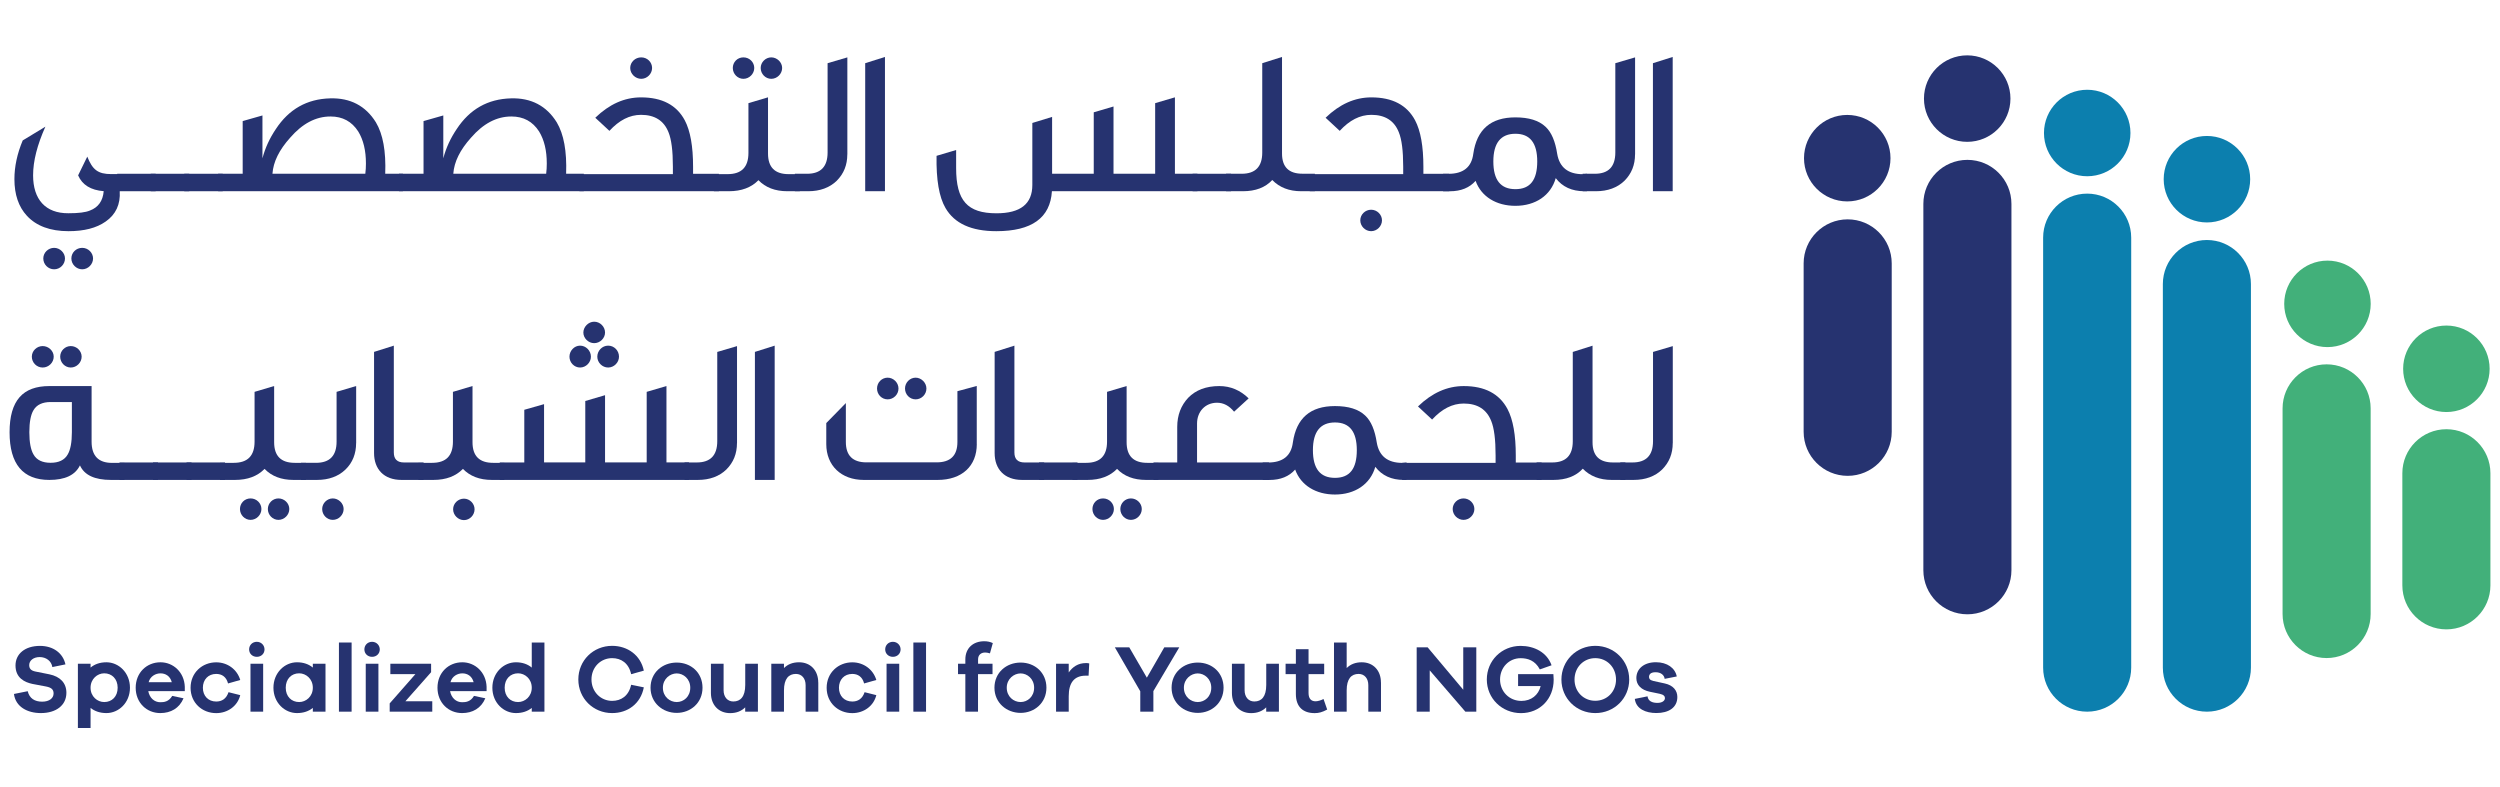 <?xml version="1.0" encoding="UTF-8"?>
<svg id="Layer_1" data-name="Layer 1" xmlns="http://www.w3.org/2000/svg" viewBox="0 0 532.48 167.71">
  <defs>
    <style>
      .cls-1 {
        fill: #42b07a;
      }

      .cls-2 {
        fill: #263370;
      }

      .cls-3 {
        fill: #0c7fae;
      }
    </style>
  </defs>
  <g>
    <path class="cls-2" d="M25.5,40.73c.18,2.79-.84,4.97-3.01,6.47-1.95,1.37-4.57,2.04-7.89,2.04-3.9,0-6.87-1.11-8.87-3.28-1.77-1.91-2.66-4.52-2.66-7.8,0-2.66.58-5.41,1.77-8.25l4.83-2.93c-1.73,3.86-2.62,7.31-2.62,10.37,0,5.1,2.62,8.11,7.54,8.07,2.13,0,3.63-.18,4.57-.58,1.77-.67,2.75-2.04,2.93-4.12-2.75-.22-4.57-1.33-5.45-3.37l1.95-3.99c1.11,2.79,2.26,3.72,5.1,3.72h1.82v3.64ZM13.84,55.05c0,1.24-1.02,2.31-2.31,2.31s-2.31-1.06-2.31-2.31,1.06-2.26,2.31-2.26,2.31,1.06,2.31,2.26ZM19.82,55.05c0,1.24-1.06,2.31-2.31,2.31s-2.31-1.06-2.31-2.31,1.02-2.26,2.31-2.26,2.31,1.06,2.31,2.26Z"/>
    <path class="cls-2" d="M33.16,40.73h-8.2v-3.72h8.2v3.72Z"/>
    <path class="cls-2" d="M40.3,40.73h-8.2v-3.72h8.2v3.72Z"/>
    <path class="cls-2" d="M47.44,40.73h-8.2v-3.72h8.2v3.72Z"/>
    <path class="cls-2" d="M85.83,40.73h-39.37v-3.72h5.23v-11.22l4.21-1.2v9.13c.58-2.22,1.55-4.3,2.84-6.21,2.79-4.26,6.65-6.43,11.57-6.56,4.3-.13,7.58,1.6,9.75,5.1,1.51,2.53,2.17,6.16,1.99,10.95h3.77v3.72ZM77.81,37c.09-.71.13-1.42.13-2.17,0-2.75-.53-5.01-1.64-6.83-1.37-2.13-3.33-3.19-5.9-3.19-3.15,0-5.99,1.51-8.6,4.52-2.35,2.62-3.59,5.14-3.77,7.67h19.77Z"/>
    <path class="cls-2" d="M124.35,40.73h-39.37v-3.72h5.23v-11.22l4.21-1.2v9.13c.58-2.22,1.55-4.3,2.84-6.21,2.79-4.26,6.65-6.43,11.57-6.56,4.3-.13,7.58,1.6,9.75,5.1,1.51,2.53,2.17,6.16,2,10.95h3.77v3.72ZM116.33,37c.09-.71.13-1.42.13-2.17,0-2.75-.53-5.01-1.64-6.83-1.37-2.13-3.32-3.19-5.9-3.19-3.15,0-5.99,1.51-8.6,4.52-2.35,2.62-3.59,5.14-3.77,7.67h19.78Z"/>
    <path class="cls-2" d="M153.12,40.73h-29.71v-3.64h19.91v-1.59c0-3.37-.31-5.81-.93-7.32-.98-2.48-2.93-3.72-5.85-3.72-2.44,0-4.66,1.15-6.74,3.41l-3.01-2.79c2.97-2.88,6.21-4.34,9.75-4.34,4.48,0,7.58,1.64,9.31,4.88,1.2,2.26,1.77,5.59,1.77,9.89v1.51h5.5v3.72ZM138.89,14.48c0,1.24-1.06,2.31-2.31,2.31s-2.35-1.06-2.35-2.31,1.06-2.26,2.35-2.26,2.31,1.02,2.31,2.26Z"/>
    <path class="cls-2" d="M170.36,40.73h-2.66c-2.62,0-4.66-.8-6.16-2.35-1.51,1.55-3.59,2.35-6.3,2.35h-3.19v-3.64h2.93c2.97,0,4.43-1.51,4.43-4.52v-10.6l4.17-1.24v11.97c0,2.93,1.46,4.39,4.39,4.39h2.39v3.64ZM160.65,14.48c0,1.24-1.06,2.31-2.31,2.31s-2.26-1.06-2.26-2.31.97-2.26,2.26-2.26,2.31,1.02,2.31,2.26ZM166.59,14.48c0,1.24-1.06,2.31-2.31,2.31s-2.26-1.06-2.26-2.31,1.06-2.26,2.26-2.26,2.31,1.02,2.31,2.26Z"/>
    <path class="cls-2" d="M180.47,32.88c0,2.26-.75,4.12-2.26,5.63-1.51,1.46-3.55,2.22-6.07,2.22h-2.84v-3.72h2.62c2.88,0,4.35-1.51,4.35-4.52V13.46l4.21-1.24v20.66Z"/>
    <path class="cls-2" d="M188.49,40.73h-4.21V13.46l4.21-1.33v28.6Z"/>
    <path class="cls-2" d="M255.04,40.73h-30.99c-.35,5.68-4.3,8.51-11.84,8.51-5.32,0-8.91-1.64-10.82-4.92-1.37-2.35-2-6.03-1.91-11.13l4.17-1.24v3.86c0,6.92,2.39,9.62,8.6,9.62,5.1,0,7.63-2,7.63-6.03v-13.21l4.21-1.29v12.1h8.87v-13.08l4.21-1.24v14.32h8.87v-15.03l4.21-1.24v16.27h4.79v3.72Z"/>
    <path class="cls-2" d="M262.21,40.73h-8.2v-3.72h8.2v3.72Z"/>
    <path class="cls-2" d="M280.07,40.73h-2.93c-2.57,0-4.61-.8-6.16-2.39-1.46,1.59-3.55,2.39-6.25,2.39h-3.59v-3.72h3.32c2.93,0,4.39-1.51,4.39-4.52V13.46l4.21-1.33v20.57c0,2.88,1.46,4.3,4.34,4.3h2.66v3.72Z"/>
    <path class="cls-2" d="M308.67,40.73h-29.71v-3.64h19.91v-1.59c0-3.37-.31-5.81-.93-7.32-.97-2.48-2.93-3.72-5.85-3.72-2.44,0-4.66,1.15-6.74,3.41l-3.01-2.79c2.97-2.88,6.21-4.34,9.75-4.34,4.48,0,7.58,1.64,9.31,4.88,1.2,2.26,1.77,5.59,1.77,9.89v1.51h5.5v3.72ZM294.35,46.93c0,1.24-1.06,2.31-2.31,2.31s-2.31-1.06-2.31-2.31,1.06-2.26,2.31-2.26,2.31,1.02,2.31,2.26Z"/>
    <path class="cls-2" d="M338.01,40.73h-.58c-2.62,0-4.66-.93-6.07-2.79-1.06,3.72-4.34,5.9-8.6,5.9-4.04,0-7.27-1.95-8.47-5.32-1.29,1.46-3.1,2.22-5.5,2.22h-1.42v-3.72h1.15c3.15,0,4.92-1.42,5.28-4.26.75-5.19,3.72-7.76,8.96-7.76,2.88,0,5.01.66,6.43,2,1.29,1.2,2.08,3.15,2.48,5.76.49,2.88,2.31,4.34,5.45,4.34l.89-.09v3.72ZM327.42,34.39c0-3.95-1.55-5.9-4.65-5.9s-4.7,1.95-4.7,5.9,1.55,5.9,4.7,5.9,4.65-1.95,4.65-5.9Z"/>
    <path class="cls-2" d="M348.25,32.88c0,2.26-.75,4.12-2.26,5.63-1.51,1.46-3.55,2.22-6.07,2.22h-2.84v-3.72h2.62c2.88,0,4.35-1.51,4.35-4.52V13.46l4.21-1.24v20.66Z"/>
    <path class="cls-2" d="M356.27,40.73h-4.21V13.46l4.21-1.33v28.6Z"/>
    <path class="cls-2" d="M26.52,102.22h-2.88c-3.46,0-5.68-1.02-6.61-3.1-1.02,2.08-3.19,3.1-6.52,3.1-5.63,0-8.47-3.37-8.47-10.15s2.84-9.84,8.47-9.84h9v11.84c0,3.01,1.46,4.52,4.34,4.52h2.66v3.64ZM15.3,85.63h-4.52c-1.73,0-2.97.58-3.64,1.73-.58.93-.89,2.53-.89,4.7s.31,3.77.89,4.74c.67,1.2,1.91,1.77,3.64,1.77s2.97-.58,3.64-1.77c.58-.97.89-2.57.89-4.74v-6.43ZM11.44,75.97c0,1.24-1.06,2.31-2.35,2.31s-2.31-1.06-2.31-2.31,1.06-2.26,2.31-2.26,2.35,1.02,2.35,2.26ZM17.39,75.97c0,1.24-1.06,2.31-2.31,2.31s-2.26-1.06-2.26-2.31,1.02-2.26,2.26-2.26,2.31,1.02,2.31,2.26Z"/>
    <path class="cls-2" d="M33.65,102.22h-8.2v-3.72h8.2v3.72Z"/>
    <path class="cls-2" d="M40.79,102.22h-8.2v-3.72h8.2v3.72Z"/>
    <path class="cls-2" d="M47.93,102.22h-8.2v-3.72h8.2v3.72Z"/>
    <path class="cls-2" d="M65.17,102.22h-2.66c-2.62,0-4.66-.8-6.16-2.35-1.51,1.55-3.59,2.35-6.3,2.35h-3.19v-3.64h2.93c2.97,0,4.43-1.51,4.43-4.52v-10.6l4.17-1.24v11.97c0,2.93,1.46,4.39,4.39,4.39h2.39v3.64ZM55.68,108.42c0,1.24-1.06,2.31-2.31,2.31s-2.26-1.06-2.26-2.31.98-2.26,2.26-2.26,2.31,1.02,2.31,2.26ZM61.62,108.42c0,1.24-1.06,2.31-2.31,2.31s-2.26-1.06-2.26-2.31,1.02-2.26,2.26-2.26,2.31,1.02,2.31,2.26Z"/>
    <path class="cls-2" d="M75.85,94.37c0,2.26-.75,4.17-2.26,5.63-1.51,1.46-3.55,2.22-6.07,2.22h-3.41v-3.64h3.19c2.93,0,4.39-1.51,4.39-4.52v-10.6l4.17-1.24v12.15ZM73.19,108.42c0,1.24-1.06,2.31-2.31,2.31s-2.26-1.06-2.26-2.31,1.06-2.26,2.26-2.26,2.31,1.02,2.31,2.26Z"/>
    <path class="cls-2" d="M90.22,102.22h-4.7c-3.77,0-5.85-2.31-5.85-5.72v-21.55l4.21-1.33v22.75c0,1.42.71,2.13,2.17,2.13h4.17v3.72Z"/>
    <path class="cls-2" d="M107.42,102.22h-2.66c-2.62,0-4.66-.8-6.16-2.35-1.51,1.55-3.59,2.35-6.3,2.35h-3.19v-3.64h2.93c2.97,0,4.43-1.51,4.43-4.52v-10.6l4.17-1.24v11.97c0,2.93,1.46,4.39,4.39,4.39h2.39v3.64ZM101.08,108.47c0,1.24-1.02,2.31-2.26,2.31s-2.31-1.06-2.31-2.31,1.06-2.26,2.31-2.26,2.26,1.06,2.26,2.26Z"/>
    <path class="cls-2" d="M146.74,102.22h-40.3v-3.72h5.23v-11.22l4.21-1.2v12.41h8.78v-13.08l4.21-1.24v14.32h8.87v-15.03l4.21-1.24v16.27h4.79v3.72ZM125.86,75.97c0,1.24-1.06,2.31-2.31,2.31s-2.26-1.06-2.26-2.31,1.02-2.35,2.26-2.35,2.31,1.06,2.31,2.35ZM128.87,70.83c0,1.2-1.06,2.26-2.31,2.26s-2.31-1.06-2.31-2.26,1.06-2.31,2.31-2.31,2.31,1.06,2.31,2.31ZM131.84,75.97c0,1.24-1.06,2.31-2.31,2.31s-2.31-1.06-2.31-2.31,1.02-2.35,2.31-2.35,2.31,1.06,2.31,2.35Z"/>
    <path class="cls-2" d="M156.97,94.37c0,2.26-.75,4.12-2.26,5.63-1.51,1.46-3.55,2.22-6.07,2.22h-2.84v-3.72h2.62c2.88,0,4.35-1.51,4.35-4.52v-19.02l4.21-1.24v20.66Z"/>
    <path class="cls-2" d="M165,102.22h-4.21v-27.27l4.21-1.33v28.6Z"/>
    <path class="cls-2" d="M208.05,94.59c0,4.66-3.15,7.63-8.34,7.63h-15.74c-4.79,0-7.98-3.06-7.98-7.63v-4.48l4.17-4.26v8.29c0,2.88,1.46,4.34,4.39,4.34h14.94c2.97,0,4.43-1.46,4.43-4.34v-10.82l4.12-1.11v12.37ZM191.37,82.75c0,1.28-1.06,2.31-2.31,2.31s-2.26-1.02-2.26-2.31,1.02-2.31,2.26-2.31,2.31,1.06,2.31,2.31ZM197.32,82.75c0,1.28-1.06,2.31-2.3,2.31s-2.26-1.02-2.26-2.31,1.06-2.31,2.26-2.31,2.3,1.06,2.3,2.31Z"/>
    <path class="cls-2" d="M222.4,102.22h-4.7c-3.77,0-5.85-2.31-5.85-5.72v-21.55l4.21-1.33v22.75c0,1.42.71,2.13,2.17,2.13h4.17v3.72Z"/>
    <path class="cls-2" d="M229.5,102.22h-8.2v-3.72h8.2v3.72Z"/>
    <path class="cls-2" d="M246.74,102.22h-2.66c-2.62,0-4.66-.8-6.16-2.35-1.51,1.55-3.59,2.35-6.3,2.35h-3.19v-3.64h2.93c2.97,0,4.43-1.51,4.43-4.52v-10.6l4.17-1.24v11.97c0,2.93,1.46,4.39,4.39,4.39h2.39v3.64ZM237.25,108.42c0,1.24-1.06,2.31-2.31,2.31s-2.26-1.06-2.26-2.31.97-2.26,2.26-2.26,2.31,1.02,2.31,2.26ZM243.19,108.42c0,1.24-1.06,2.31-2.31,2.31s-2.26-1.06-2.26-2.31,1.02-2.26,2.26-2.26,2.31,1.02,2.31,2.26Z"/>
    <path class="cls-2" d="M270.24,102.22h-24.56v-3.72h5.06v-7.58c0-2.48.8-4.57,2.35-6.21,1.6-1.64,3.81-2.48,6.61-2.48,2.39,0,4.48.89,6.25,2.62l-3.1,2.84c-1.06-1.29-2.26-1.91-3.63-1.91-2.53,0-4.26,1.91-4.26,4.43v8.29h15.3v3.72Z"/>
    <path class="cls-2" d="M299.58,102.22h-.58c-2.62,0-4.66-.93-6.07-2.79-1.06,3.72-4.34,5.9-8.6,5.9-4.04,0-7.27-1.95-8.47-5.32-1.29,1.46-3.1,2.22-5.5,2.22h-1.42v-3.72h1.15c3.15,0,4.92-1.42,5.28-4.26.75-5.19,3.72-7.76,8.96-7.76,2.88,0,5.01.66,6.43,2,1.29,1.2,2.08,3.15,2.48,5.76.49,2.88,2.31,4.34,5.45,4.34l.89-.09v3.72ZM288.99,95.88c0-3.95-1.55-5.9-4.65-5.9s-4.7,1.95-4.7,5.9,1.55,5.9,4.7,5.9,4.65-1.95,4.65-5.9Z"/>
    <path class="cls-2" d="M328.35,102.22h-29.71v-3.64h19.91v-1.59c0-3.37-.31-5.81-.93-7.32-.98-2.48-2.93-3.72-5.85-3.72-2.44,0-4.66,1.15-6.74,3.41l-3.01-2.79c2.97-2.88,6.21-4.34,9.75-4.34,4.48,0,7.58,1.64,9.31,4.88,1.2,2.26,1.77,5.59,1.77,9.89v1.51h5.5v3.72ZM314.03,108.42c0,1.24-1.06,2.31-2.31,2.31s-2.31-1.06-2.31-2.31,1.06-2.26,2.31-2.26,2.31,1.02,2.31,2.26Z"/>
    <path class="cls-2" d="M346.21,102.22h-2.93c-2.57,0-4.61-.8-6.16-2.39-1.46,1.59-3.55,2.39-6.25,2.39h-3.59v-3.72h3.32c2.93,0,4.39-1.51,4.39-4.52v-19.02l4.21-1.33v20.57c0,2.88,1.46,4.3,4.34,4.3h2.66v3.72Z"/>
    <path class="cls-2" d="M356.28,94.37c0,2.26-.75,4.12-2.26,5.63-1.51,1.46-3.55,2.22-6.07,2.22h-2.84v-3.72h2.62c2.88,0,4.35-1.51,4.35-4.52v-19.02l4.21-1.24v20.66Z"/>
  </g>
  <g>
    <path class="cls-2" d="M13.93,141.51l-2.78.57c-.2-1.29-1.33-2.13-2.7-2.13s-2.23.78-2.23,1.7c0,.7.31,1.19,1.37,1.39l2.95.59c2.23.47,3.6,1.8,3.6,3.93,0,2.66-2.19,4.32-5.44,4.32-2.86,0-5.38-1.33-5.73-4.07l2.93-.59c.37,1.55,1.51,2.23,3.07,2.23s2.44-.76,2.44-1.74c0-.78-.37-1.25-1.6-1.49l-2.91-.55c-1.64-.35-3.6-1.25-3.6-3.93,0-2.46,2.01-4.17,5.22-4.17,2.78,0,4.89,1.51,5.42,3.95Z"/>
    <path class="cls-2" d="M27.68,146.48c0,3.21-2.41,5.4-5.01,5.4-1.39,0-2.52-.41-3.38-1.1v4.28h-2.7v-13.69h2.7v.82c.86-.72,1.98-1.13,3.38-1.13,2.6,0,5.01,2.21,5.01,5.42ZM25.06,146.48c0-1.88-1.23-3.07-2.86-3.07-1.45,0-2.91,1.19-2.91,3.07s1.45,3.05,2.91,3.05c1.64,0,2.86-1.17,2.86-3.05Z"/>
    <path class="cls-2" d="M39.36,147.2h-7.78c.27,1.47,1.31,2.37,2.56,2.37.8,0,1.8-.1,2.54-1.35l2.41.51c-.9,2.13-2.72,3.15-4.95,3.15-2.89,0-5.24-2.19-5.24-5.4s2.35-5.42,5.28-5.42c2.72,0,5.07,2.11,5.18,5.22v.92ZM31.66,145.3h4.93c-.35-1.31-1.33-1.88-2.41-1.88-1.02,0-2.19.61-2.52,1.88Z"/>
    <path class="cls-2" d="M48.67,147.43l2.5.63c-.57,2.33-2.68,3.83-5.12,3.83-2.99,0-5.46-2.19-5.46-5.4s2.48-5.42,5.46-5.42c2.37,0,4.44,1.47,5.12,3.76l-2.6.74c-.37-1.43-1.33-2.03-2.52-2.03-1.7,0-2.84,1.21-2.84,2.95s1.15,2.93,2.84,2.93c1.19,0,2.15-.57,2.62-1.98Z"/>
    <path class="cls-2" d="M56.34,138.32c0,.9-.7,1.58-1.64,1.58s-1.64-.68-1.64-1.58.68-1.62,1.64-1.62,1.64.76,1.64,1.62ZM53.35,151.58v-10.21h2.7v10.21h-2.7Z"/>
    <path class="cls-2" d="M69.33,151.58h-2.7v-.8c-.86.7-1.98,1.1-3.38,1.1-2.6,0-5.01-2.19-5.01-5.4s2.41-5.42,5.01-5.42c1.39,0,2.52.41,3.38,1.13v-.82h2.7v10.21ZM66.63,146.48c0-1.88-1.45-3.07-2.91-3.07-1.64,0-2.86,1.19-2.86,3.07s1.23,3.05,2.86,3.05c1.45,0,2.91-1.17,2.91-3.05Z"/>
    <path class="cls-2" d="M72.19,151.58v-14.73h2.7v14.73h-2.7Z"/>
    <path class="cls-2" d="M80.89,138.32c0,.9-.7,1.58-1.64,1.58s-1.64-.68-1.64-1.58.68-1.62,1.64-1.62,1.64.76,1.64,1.62ZM77.9,151.58v-10.21h2.7v10.21h-2.7Z"/>
    <path class="cls-2" d="M92.06,151.58h-9.06v-1.76l5.48-6.24h-5.34v-2.21h8.68v1.8l-5.48,6.2h5.73v2.21Z"/>
    <path class="cls-2" d="M103.64,147.2h-7.78c.27,1.47,1.31,2.37,2.56,2.37.8,0,1.8-.1,2.54-1.35l2.41.51c-.9,2.13-2.72,3.15-4.95,3.15-2.89,0-5.24-2.19-5.24-5.4s2.35-5.42,5.28-5.42c2.72,0,5.07,2.11,5.18,5.22v.92ZM95.95,145.3h4.93c-.35-1.31-1.33-1.88-2.41-1.88-1.02,0-2.19.61-2.52,1.88Z"/>
    <path class="cls-2" d="M115.96,151.58h-2.7v-.8c-.86.7-1.98,1.1-3.38,1.1-2.6,0-5.01-2.19-5.01-5.4s2.41-5.42,5.01-5.42c1.39,0,2.52.41,3.38,1.13v-5.34h2.7v14.73ZM113.26,146.48c0-1.88-1.45-3.07-2.91-3.07-1.64,0-2.86,1.19-2.86,3.07s1.23,3.05,2.86,3.05c1.45,0,2.91-1.17,2.91-3.05Z"/>
    <path class="cls-2" d="M134.43,145.85l2.7.55c-.68,3.52-3.46,5.48-6.75,5.48-4.03,0-7.2-3.13-7.2-7.16s3.17-7.16,7.2-7.16c3.29,0,6.06,1.99,6.75,5.28l-2.7.76c-.51-2.37-2.15-3.42-4.05-3.42-2.46,0-4.4,1.94-4.4,4.54s1.94,4.56,4.4,4.56c1.9,0,3.54-1.04,4.05-3.44Z"/>
    <path class="cls-2" d="M149.63,146.48c0,3.21-2.52,5.36-5.5,5.36s-5.57-2.15-5.57-5.36,2.52-5.36,5.57-5.36,5.5,2.15,5.5,5.36ZM147.02,146.48c0-1.9-1.47-3.05-2.88-3.05s-2.95,1.15-2.95,3.05,1.47,3.05,2.95,3.05,2.88-1.15,2.88-3.05Z"/>
    <path class="cls-2" d="M161.42,151.58h-2.7v-.92c-.8.8-1.86,1.23-3.21,1.23-2.46,0-4.09-1.76-4.09-4.3v-6.22h2.7v5.65c0,1.43.82,2.39,2.07,2.39,1.53,0,2.54-1.02,2.54-3.52v-4.52h2.7v10.21Z"/>
    <path class="cls-2" d="M174.29,145.36v6.22h-2.7v-5.65c0-1.43-.82-2.39-2.07-2.39-1.53,0-2.54,1.02-2.54,3.52v4.52h-2.7v-10.21h2.7v.92c.8-.8,1.86-1.23,3.21-1.23,2.46,0,4.09,1.76,4.09,4.3Z"/>
    <path class="cls-2" d="M184.15,147.43l2.5.63c-.57,2.33-2.68,3.83-5.12,3.83-2.99,0-5.46-2.19-5.46-5.4s2.48-5.42,5.46-5.42c2.37,0,4.44,1.47,5.12,3.76l-2.6.74c-.37-1.43-1.33-2.03-2.52-2.03-1.7,0-2.84,1.21-2.84,2.95s1.15,2.93,2.84,2.93c1.19,0,2.15-.57,2.62-1.98Z"/>
    <path class="cls-2" d="M191.82,138.32c0,.9-.7,1.58-1.64,1.58s-1.64-.68-1.64-1.58.68-1.62,1.64-1.62,1.64.76,1.64,1.62ZM188.83,151.58v-10.21h2.7v10.21h-2.7Z"/>
    <path class="cls-2" d="M194.54,151.58v-14.73h2.7v14.73h-2.7Z"/>
    <path class="cls-2" d="M211.4,141.37v2.21h-3.09v8h-2.7v-8h-1.56v-2.21h1.56v-.92c0-2.39,1.64-3.87,4.03-3.87.66,0,1.25.12,1.82.39l-.61,2.19c-.37-.12-.74-.18-1.02-.18-.88,0-1.51.51-1.51,1.47v.92h3.09Z"/>
    <path class="cls-2" d="M222.88,146.48c0,3.21-2.52,5.36-5.5,5.36s-5.57-2.15-5.57-5.36,2.52-5.36,5.57-5.36,5.5,2.15,5.5,5.36ZM220.26,146.48c0-1.9-1.47-3.05-2.88-3.05s-2.95,1.15-2.95,3.05,1.47,3.05,2.95,3.05,2.88-1.15,2.88-3.05Z"/>
    <path class="cls-2" d="M232,141.31l-.14,2.6h-.59c-2.5,0-3.64,1.53-3.64,4.38v3.29h-2.7v-10.21h2.7v1.86c.82-1.19,2-2,3.66-2,.27,0,.47,0,.72.08Z"/>
    <path class="cls-2" d="M245.65,151.58h-2.78v-4.34l-5.42-9.37h3.07l3.75,6.47,3.72-6.47h3.19l-5.52,9.33v4.38Z"/>
    <path class="cls-2" d="M260.61,146.48c0,3.21-2.52,5.36-5.5,5.36s-5.57-2.15-5.57-5.36,2.52-5.36,5.57-5.36,5.5,2.15,5.5,5.36ZM257.99,146.48c0-1.9-1.47-3.05-2.88-3.05s-2.95,1.15-2.95,3.05,1.47,3.05,2.95,3.05,2.88-1.15,2.88-3.05Z"/>
    <path class="cls-2" d="M272.39,151.58h-2.7v-.92c-.8.8-1.86,1.23-3.21,1.23-2.46,0-4.09-1.76-4.09-4.3v-6.22h2.7v5.65c0,1.43.82,2.39,2.07,2.39,1.54,0,2.54-1.02,2.54-3.52v-4.52h2.7v10.21Z"/>
    <path class="cls-2" d="M282.68,151.13c-1.06.57-1.8.76-2.66.76-2.42,0-4.01-1.27-4.01-4.07v-4.24h-2.19v-2.21h2.19v-3.09h2.7v3.09h3.33v2.21h-3.33v4.03c0,1.23.59,1.76,1.49,1.76.47,0,1.17-.2,1.7-.49l.78,2.25Z"/>
    <path class="cls-2" d="M294.14,145.36v6.22h-2.7v-5.65c0-1.43-.82-2.39-2.07-2.39-1.54,0-2.54,1.02-2.54,3.52v4.52h-2.7v-14.73h2.7v5.44c.8-.8,1.86-1.23,3.21-1.23,2.46,0,4.09,1.76,4.09,4.3Z"/>
    <path class="cls-2" d="M314.44,151.58h-2.33l-7.59-8.8v8.8h-2.78v-13.71h2.33l7.59,9.04v-9.04h2.78v13.71Z"/>
    <path class="cls-2" d="M330.86,143.58c.04.47.06.86.06,1.19,0,4.07-2.91,7.12-6.96,7.12s-7.28-3.13-7.28-7.16,3.17-7.16,7.2-7.16c2.88,0,5.61,1.35,6.59,4.13l-2.5.88c-1-1.92-2.6-2.39-4.09-2.39-2.46,0-4.38,1.96-4.38,4.54s1.98,4.56,4.54,4.56c2.09,0,3.64-1.23,4.11-3.17h-4.81v-2.54h7.51Z"/>
    <path class="cls-2" d="M347.01,144.74c0,3.99-3.17,7.14-7.22,7.14s-7.22-3.15-7.22-7.14,3.17-7.18,7.22-7.18,7.22,3.19,7.22,7.18ZM344.2,144.74c0-2.62-1.94-4.56-4.42-4.56s-4.42,1.94-4.42,4.56,1.94,4.52,4.42,4.52,4.42-1.9,4.42-4.52Z"/>
    <path class="cls-2" d="M350.91,148.32c.14,1.04,1.04,1.39,2.11,1.39,1,0,1.6-.45,1.6-1.02,0-.37-.25-.74-1.12-.92l-2.09-.43c-1.84-.39-2.88-1.43-2.88-2.91,0-1.96,1.6-3.38,4.17-3.38,2.42,0,4.09,1.25,4.44,3.03l-2.58.51c-.1-.82-.82-1.41-1.94-1.41s-1.39.53-1.39,1c0,.33.12.67.92.86l2.43.53c1.8.39,2.68,1.51,2.68,2.88,0,2.25-1.82,3.42-4.48,3.42-2.25,0-4.32-.88-4.58-3.01l2.72-.55Z"/>
  </g>
  <g>
    <path class="cls-1" d="M521.06,134.05h0c5.18,0,9.38-4.2,9.38-9.38v-23.87c0-5.18-4.2-9.38-9.38-9.38s-9.38,4.2-9.38,9.38v23.87c0,5.18,4.2,9.38,9.38,9.38"/>
    <path class="cls-1" d="M495.55,140.16h0c5.18,0,9.38-4.2,9.38-9.38v-43.8c0-5.18-4.2-9.38-9.38-9.38s-9.38,4.2-9.38,9.38v43.8c0,5.18,4.2,9.38,9.38,9.38"/>
    <path class="cls-3" d="M470.05,151.58h0c5.18,0,9.38-4.2,9.38-9.38V60.5c0-5.18-4.2-9.38-9.38-9.38s-9.38,4.2-9.38,9.38v81.7c0,5.18,4.2,9.38,9.38,9.38"/>
    <path class="cls-3" d="M444.55,151.58h0c5.18,0,9.38-4.2,9.38-9.38V50.62c0-5.18-4.2-9.38-9.38-9.38s-9.38,4.2-9.38,9.38v91.58c0,5.18,4.2,9.38,9.38,9.38"/>
    <path class="cls-2" d="M393.54,101.35h0c5.18,0,9.38-4.2,9.38-9.38v-35.87c0-5.18-4.2-9.38-9.38-9.38s-9.38,4.2-9.38,9.38v35.87c0,5.18,4.2,9.38,9.38,9.38"/>
    <path class="cls-2" d="M402.66,33.69c0,5.09-4.13,9.21-9.21,9.21s-9.21-4.12-9.21-9.21,4.12-9.21,9.21-9.21,9.21,4.12,9.21,9.21"/>
    <path class="cls-2" d="M428.21,21c0,5.09-4.13,9.21-9.21,9.21s-9.21-4.12-9.21-9.21,4.12-9.21,9.21-9.21,9.21,4.13,9.21,9.21"/>
    <path class="cls-3" d="M453.77,28.33c0,5.09-4.13,9.21-9.21,9.21s-9.21-4.12-9.21-9.21,4.12-9.21,9.21-9.21,9.21,4.13,9.21,9.21"/>
    <path class="cls-3" d="M479.27,38.17c0,5.09-4.13,9.21-9.21,9.21s-9.21-4.12-9.21-9.21,4.12-9.21,9.21-9.21,9.21,4.13,9.21,9.21"/>
    <path class="cls-1" d="M504.94,64.72c0,5.09-4.13,9.21-9.21,9.21s-9.21-4.13-9.21-9.21,4.12-9.21,9.21-9.21,9.21,4.12,9.21,9.21"/>
    <path class="cls-1" d="M530.27,78.55c0,5.09-4.13,9.21-9.21,9.21s-9.21-4.13-9.21-9.21,4.12-9.21,9.21-9.21,9.21,4.12,9.21,9.21"/>
    <path class="cls-2" d="M419.04,130.84h0c5.18,0,9.38-4.2,9.38-9.38V43.43c0-5.18-4.2-9.38-9.38-9.38s-9.38,4.2-9.38,9.38v78.03c0,5.18,4.2,9.38,9.38,9.38"/>
  </g>
</svg>